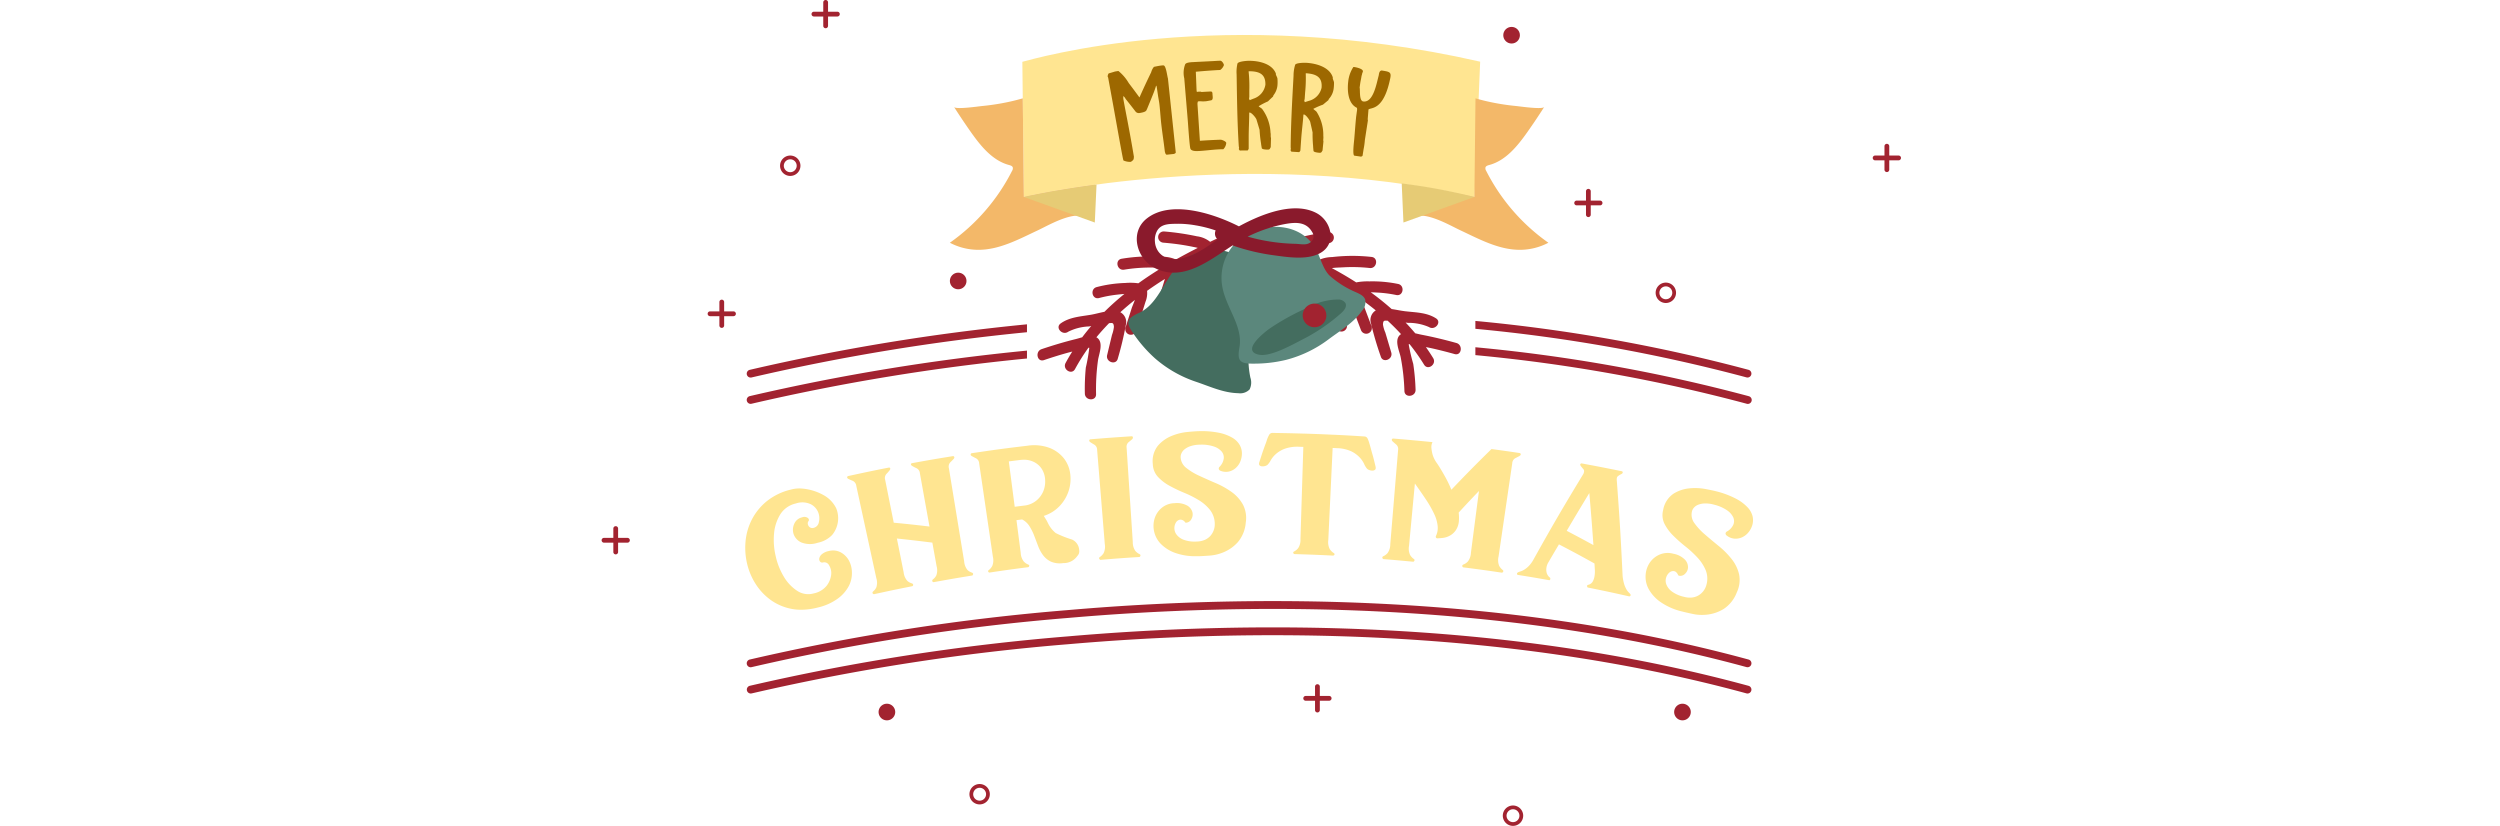 <svg xmlns="http://www.w3.org/2000/svg" xmlns:xlink="http://www.w3.org/1999/xlink" width="365.009" height="120.582" viewBox="0 0 365.009 120.582"><defs><style>.a{opacity:0.8;}.b{fill:#fff;}.c,.h{fill:#ffe591;}.c{stroke:rgba(0,0,0,0);stroke-miterlimit:10;}.d{fill:#a22330;}.e{fill:#446d5f;}.f{fill:#5b877c;}.g{fill:#8a1a2c;}.i{fill:#f3b869;}.j{fill:#e6cb75;}.k{fill:#9d6800;}.l{filter:url(#a);}</style><filter id="a" x="99.308" y="53.45" width="166.138" height="45.822" filterUnits="userSpaceOnUse"><feOffset dy="3" input="SourceAlpha"/><feGaussianBlur stdDeviation="3" result="b"/><feFlood flood-opacity="0.161"/><feComposite operator="in" in2="b"/><feComposite in="SourceGraphic"/></filter></defs><g transform="translate(-770 -117.418)"><g class="a" transform="translate(498.883 78.384)"><g transform="translate(555.118 90.392)"><path class="b" d="M599.71,106.308a8.368,8.368,0,0,0-1.353-.855c-.189-.1-.378-.2-.564-.316a7.43,7.43,0,0,1-1.678-1.381,6.513,6.513,0,0,1-.4-1.069c-.223-.836.344-2.609,1.462-1.64a1.444,1.444,0,0,1,.431,1.1.657.657,0,0,0,.053.359c.157.257.566.115.766-.11a2.063,2.063,0,0,0,.416-1.721,4.628,4.628,0,0,0-.73-1.667,4.3,4.3,0,0,0-1.1-1.241c-1.875-1.315-5-.074-6.753.946a1.744,1.744,0,0,1-1.32.367,1.48,1.48,0,0,1-.772-.785,10.028,10.028,0,0,1-1.044-2.836.857.857,0,0,1,.032-.609.905.905,0,0,1,.636-.337q1.161-.248,2.325-.5c.931-.2,2.109-.738,1.95-1.678s-1.459-1.061-2.361-.787a11.255,11.255,0,0,1-3.127.859c-1.088,0-2.3-.846-2.128-1.92.051-.333.227-.67.117-.986-.259-.745-1.487-.31-2.111-.793-.465-.361-.448-1.139-.936-1.472-.395-.269-1.012-.157-1.307-.535-.5-.636.615-1.564.276-2.3-1.241-.089-2.454-.424-3.7-.518a9.077,9.077,0,0,0-1.905.04c-.471.062-1.188.558-1.549.507a2.678,2.678,0,0,1-.543-.2,1.608,1.608,0,0,0-1.979.872.921.921,0,0,0-.011.755.522.522,0,0,0,.651.267.624.624,0,0,0,.439.9.836.836,0,0,0,.855-.609c.435,1.01.235,2.111,1.252,2.853a.8.8,0,0,0,1.067-.055c.365.66.342,1.519.732,2.143.352.558,1.3,1.15.836,1.907a1.222,1.222,0,0,1-1.591.2,4.642,4.642,0,0,1-1.235-1.771,8.4,8.4,0,0,0-4.644-3.67,17.807,17.807,0,0,0-5.968-.81c-.465,0-1.008-.03-1.269-.414a1.338,1.338,0,0,1-.106-.95,5.92,5.92,0,0,0,.129-1.937,1.537,1.537,0,0,0-1.233-1.328c-.649-.053-1.26.759-.874,1.281-.588-.456-1.093.73-1.784,1.008-.356.144-.793.021-1.124.221-.649.386-.187,1.43.462,1.814s1.506.624,1.761,1.334a2.582,2.582,0,0,1-.2,1.606,7.916,7.916,0,0,0,2.811,8.509l-.329.35a4.332,4.332,0,0,0-6.059.424,1.047,1.047,0,0,0-.271.545,1.1,1.1,0,0,0,.594.91c1.657,1.133,3.974,1.207,5.344,2.677s1.264,3.761,2,5.639a8.618,8.618,0,0,0,6.28,4.854,13.848,13.848,0,0,0,2.017.295c.049.709.146,1.4.246,2.088.076.537.146,1.05.2,1.557l-5.654.861a3.373,3.373,0,0,1-2.094-.087.79.79,0,0,1-.337-.6c0-.019,0-.123.034-.148a.894.894,0,0,0-1-1.485,1.908,1.908,0,0,0-.825,1.693,2.548,2.548,0,0,0,1.23,2.09,3.679,3.679,0,0,0,1.875.441,9.629,9.629,0,0,0,1.383-.136l14.1-2.145c4.005-.611,8.11-1.237,12.158-2.151a.9.9,0,0,0,.312.057,1.04,1.04,0,0,0,.178-.019.88.88,0,0,0,.441-.259c1.1-.261,2.2-.541,3.286-.855a8.121,8.121,0,0,0,2.641-1.154,4.744,4.744,0,0,0,.182-7.493Zm-8.7,5.3a26.338,26.338,0,0,1,.855,2.764c-2.59.573-5.208,1.033-7.811,1.449q-.223-1.524-.524-3.034C586.018,112.386,588.508,111.981,591.007,111.609Zm-10.766,4.8-6.676,1.016c-.055-.524-.121-1.042-.193-1.547-.091-.613-.176-1.207-.225-1.791a39.43,39.43,0,0,0,4.411-.4c1.4-.189,2.8-.4,4.2-.619q.305,1.505.526,3.027Zm18.223-4.052a6.515,6.515,0,0,1-2.075.874c-.921.267-1.852.5-2.788.734a27.327,27.327,0,0,0-.791-2.618c.235-.032.469-.072.7-.1a6.748,6.748,0,0,0,1.873-.433c1.5-.673,1.905-2.145,1.905-3.636,0-.1-.015-.187-.019-.282.076.042.151.087.227.129a6.794,6.794,0,0,1,1.076.668,2.953,2.953,0,0,1-.113,4.665Z" transform="translate(-555.118 -82.581)"/></g><g transform="translate(603.151 75.616)"><path class="b" d="M610.7,87.785c-.214-.785-1.25-.887-2.047-1.048a7.339,7.339,0,0,1-2.792-1.636c-.811-.556-1.29-1.018-.641-2.1a11.678,11.678,0,0,1,1.409-1.566,4.988,4.988,0,0,0,.914-1.494,1.428,1.428,0,0,0,.015-1.294q-1.139,1.391-2.274,2.781a20,20,0,0,0,.286-5.223c-.03-.244-.119-.543-.361-.586-.291-.051-.469.3-.537.59a24.048,24.048,0,0,0-.427,5.27c-.369-.6-.9-1.084-1.3-1.648-.223-.31-1.073-.785-1.173-.049a.614.614,0,0,0,.144.4q.71,1.069,1.5,2.085a.74.74,0,0,1,.112.178.64.64,0,0,1,.036.229,5.559,5.559,0,0,1-.119,1.364.2.2,0,0,1-.227.2,3.237,3.237,0,0,1-1.886-.106A2.133,2.133,0,0,1,600.27,82.7c-.235-1.328.8-2.671.456-3.974a13.987,13.987,0,0,0-1.667,3.4q-1.588-1.766-3.326-3.392c-.276-.257-.662-.528-.993-.35a9.322,9.322,0,0,0,2.794,4.126l-2.23.068c-.255.008-.615.187-.479.405a.362.362,0,0,0,.3.121c1.04.049,2.132-.293,3.089.112,3.314,1.4,3.142,4.71,2.438,7.739-.636,2.735-2.883,3.621-5.433,3.57-2.866-.057-5.9-.6-8.634.535a18.882,18.882,0,0,1-2.957,1.277,2.437,2.437,0,0,1-2.788-1.052c-.378,2.889,2.266,4.708,1.922,7.707a4.766,4.766,0,0,1-2.429,3.727,3.254,3.254,0,0,0-1.345.851c-.46.668-.1,1.566,0,2.372a7.213,7.213,0,0,1-.611,3.237,6.927,6.927,0,0,0-.581,3.239,2.4,2.4,0,0,0,2.138,2.17,5.619,5.619,0,0,1-.721-4.733,12.938,12.938,0,0,1,2.306-4.347q1.095-1.483,2.325-2.853c.811-.9,1.854-1.839,3.057-1.687a.626.626,0,0,1,.361.138.712.712,0,0,1,.1.664,6.27,6.27,0,0,1-.8,2.032c-.469.766-1.133,1.547-.993,2.433a2.783,2.783,0,0,0,.384.931,35.6,35.6,0,0,0,3.77,5.4c.416-.579-.136-1.337-.59-1.888a8.3,8.3,0,0,1-1.7-3.549,2.337,2.337,0,0,1-.019-1.135,2.73,2.73,0,0,1,.588-.927q1.6-1.9,3.206-3.8c.677-.8,1.09-1.737,2.109-2.062a10.843,10.843,0,0,1,4.23-.235c.95.085,2.866-.11,3.3,1.025a2.574,2.574,0,0,1,.091,1.035l-.325,6.577a7.364,7.364,0,0,0,.231,2.845,2.5,2.5,0,0,0,2.058,1.761,16.007,16.007,0,0,1-.923-10.27,3.3,3.3,0,0,1,.6-1.37,3.057,3.057,0,0,1,1.994-.885,8.836,8.836,0,0,1,3.006.123q-.506,3.217-1.014,6.432c1.148-1.1.989-2.953,1.549-4.44.369-.976,1.078-1.878,1.035-2.919a.545.545,0,0,0-.081-.3.6.6,0,0,0-.3-.185c-.573-.21-2.34-.526-2.569-1.135s.8-1.74,1.016-2.289a6.86,6.86,0,0,0-.184-5.567,12.115,12.115,0,0,1-.806-1.621,1.869,1.869,0,0,1,.184-1.729,2.207,2.207,0,0,1,1.627-.656,5.906,5.906,0,0,0,1.786-.223A1.284,1.284,0,0,0,610.7,87.785Z" transform="translate(-577.759 -75.616)"/></g></g><g class="a" transform="translate(770 154)"><g transform="translate(34.672 14.776)"><path class="b" d="M556.863,106.308a8.368,8.368,0,0,1,1.353-.855c.189-.1.378-.2.564-.316a7.429,7.429,0,0,0,1.678-1.381,6.513,6.513,0,0,0,.4-1.069c.223-.836-.344-2.609-1.462-1.64a1.443,1.443,0,0,0-.431,1.1.657.657,0,0,1-.053.359c-.157.257-.566.115-.766-.11a2.063,2.063,0,0,1-.416-1.721,4.628,4.628,0,0,1,.73-1.667,4.3,4.3,0,0,1,1.1-1.241c1.875-1.315,5-.074,6.753.946a1.744,1.744,0,0,0,1.32.367,1.48,1.48,0,0,0,.772-.785,10.028,10.028,0,0,0,1.044-2.836.857.857,0,0,0-.032-.609.905.905,0,0,0-.636-.337q-1.161-.248-2.325-.5c-.931-.2-2.109-.738-1.95-1.678s1.459-1.061,2.361-.787a11.256,11.256,0,0,0,3.127.859c1.088,0,2.3-.846,2.128-1.92-.051-.333-.227-.67-.117-.986.259-.745,1.487-.31,2.111-.793.465-.361.448-1.139.936-1.472.395-.269,1.012-.157,1.307-.535.5-.636-.615-1.564-.276-2.3,1.241-.089,2.454-.424,3.7-.518a9.077,9.077,0,0,1,1.905.04c.471.062,1.188.558,1.549.507a2.68,2.68,0,0,0,.543-.2,1.608,1.608,0,0,1,1.979.872.921.921,0,0,1,.011.755.522.522,0,0,1-.651.267.624.624,0,0,1-.439.9.836.836,0,0,1-.855-.609c-.435,1.01-.235,2.111-1.252,2.853a.8.8,0,0,1-1.067-.055c-.365.66-.342,1.519-.732,2.143-.352.558-1.3,1.15-.836,1.907a1.222,1.222,0,0,0,1.591.2,4.642,4.642,0,0,0,1.235-1.771,8.406,8.406,0,0,1,4.644-3.67,17.807,17.807,0,0,1,5.968-.81c.465,0,1.008-.03,1.269-.414a1.338,1.338,0,0,0,.106-.95,5.92,5.92,0,0,1-.129-1.937,1.537,1.537,0,0,1,1.233-1.328c.649-.053,1.26.759.874,1.281.588-.456,1.093.73,1.784,1.008.356.144.793.021,1.124.221.649.386.187,1.43-.462,1.814s-1.506.624-1.761,1.334a2.582,2.582,0,0,0,.2,1.606,7.916,7.916,0,0,1-2.811,8.509l.329.35a4.333,4.333,0,0,1,6.059.424,1.047,1.047,0,0,1,.271.545,1.1,1.1,0,0,1-.594.91c-1.657,1.133-3.974,1.207-5.344,2.677s-1.264,3.761-2,5.639a8.618,8.618,0,0,1-6.28,4.854,13.848,13.848,0,0,1-2.017.295c-.049.709-.146,1.4-.246,2.088-.076.537-.146,1.05-.2,1.557l5.654.861a3.373,3.373,0,0,0,2.094-.087.79.79,0,0,0,.337-.6c0-.019,0-.123-.034-.148a.894.894,0,0,1,1-1.485,1.908,1.908,0,0,1,.825,1.693,2.548,2.548,0,0,1-1.23,2.09,3.679,3.679,0,0,1-1.875.441,9.629,9.629,0,0,1-1.383-.136l-14.1-2.145c-4.005-.611-8.11-1.237-12.158-2.151a.9.9,0,0,1-.312.057,1.04,1.04,0,0,1-.178-.019.88.88,0,0,1-.441-.259c-1.1-.261-2.2-.541-3.286-.855a8.121,8.121,0,0,1-2.641-1.154,4.744,4.744,0,0,1-.182-7.493Zm8.7,5.3a26.338,26.338,0,0,0-.855,2.764c2.59.573,5.208,1.033,7.811,1.449q.223-1.524.524-3.034C570.555,112.386,568.064,111.981,565.565,111.609Zm10.767,4.8,6.676,1.016c.055-.524.121-1.042.193-1.547.091-.613.176-1.207.225-1.791a39.43,39.43,0,0,1-4.411-.4c-1.4-.189-2.8-.4-4.2-.619q-.305,1.505-.526,3.027Zm-18.224-4.052a6.515,6.515,0,0,0,2.075.874c.921.267,1.852.5,2.788.734a27.327,27.327,0,0,1,.791-2.618c-.235-.032-.469-.072-.7-.1a6.748,6.748,0,0,1-1.873-.433c-1.5-.673-1.905-2.145-1.905-3.636,0-.1.015-.187.019-.282-.076.042-.151.087-.227.129A6.794,6.794,0,0,0,558,107.7a2.953,2.953,0,0,0,.113,4.665Z" transform="translate(-555.118 -82.581)"/></g><g transform="translate(0 0)"><path class="b" d="M577.79,87.785c.214-.785,1.25-.887,2.047-1.048a7.339,7.339,0,0,0,2.792-1.636c.811-.556,1.29-1.018.641-2.1a11.683,11.683,0,0,0-1.409-1.566,4.988,4.988,0,0,1-.914-1.494,1.428,1.428,0,0,1-.015-1.294q1.139,1.391,2.274,2.781a20,20,0,0,1-.286-5.223c.03-.244.119-.543.361-.586.291-.051.469.3.537.59a24.048,24.048,0,0,1,.427,5.27c.369-.6.9-1.084,1.3-1.648.223-.31,1.073-.785,1.173-.049a.614.614,0,0,1-.144.4q-.71,1.069-1.5,2.085a.74.74,0,0,0-.112.178.64.64,0,0,0-.036.229,5.559,5.559,0,0,0,.119,1.364.2.2,0,0,0,.227.2,3.237,3.237,0,0,0,1.886-.106,2.133,2.133,0,0,0,1.065-1.436c.235-1.328-.8-2.671-.456-3.974a13.987,13.987,0,0,1,1.667,3.4q1.588-1.766,3.326-3.392c.276-.257.662-.528.993-.35a9.322,9.322,0,0,1-2.794,4.126l2.23.068c.255.008.615.187.479.405a.362.362,0,0,1-.3.121c-1.04.049-2.132-.293-3.089.112-3.314,1.4-3.142,4.71-2.438,7.739.636,2.735,2.883,3.621,5.433,3.57,2.866-.057,5.9-.6,8.634.535a18.882,18.882,0,0,0,2.957,1.277,2.437,2.437,0,0,0,2.788-1.052c.378,2.889-2.266,4.708-1.922,7.707a4.766,4.766,0,0,0,2.429,3.727,3.254,3.254,0,0,1,1.345.851c.46.668.1,1.566,0,2.372a7.213,7.213,0,0,0,.611,3.237,6.927,6.927,0,0,1,.581,3.239,2.4,2.4,0,0,1-2.138,2.17,5.619,5.619,0,0,0,.721-4.733,12.937,12.937,0,0,0-2.306-4.347q-1.095-1.483-2.325-2.853c-.811-.9-1.854-1.839-3.057-1.687a.626.626,0,0,0-.361.138.712.712,0,0,0-.1.664,6.27,6.27,0,0,0,.8,2.032c.469.766,1.133,1.547.993,2.433a2.783,2.783,0,0,1-.384.931,35.6,35.6,0,0,1-3.77,5.4c-.416-.579.136-1.337.59-1.888a8.3,8.3,0,0,0,1.7-3.549,2.337,2.337,0,0,0,.019-1.135,2.73,2.73,0,0,0-.588-.927q-1.6-1.9-3.206-3.8c-.677-.8-1.09-1.737-2.109-2.062a10.844,10.844,0,0,0-4.23-.235c-.95.085-2.866-.11-3.3,1.025a2.574,2.574,0,0,0-.091,1.035l.325,6.577a7.364,7.364,0,0,1-.231,2.845,2.5,2.5,0,0,1-2.058,1.761,16.007,16.007,0,0,0,.923-10.27,3.3,3.3,0,0,0-.6-1.37,3.057,3.057,0,0,0-1.994-.885,8.837,8.837,0,0,0-3.006.123q.506,3.217,1.014,6.432c-1.148-1.1-.989-2.953-1.549-4.44-.369-.976-1.078-1.878-1.035-2.919a.545.545,0,0,1,.081-.3.6.6,0,0,1,.3-.185c.573-.21,2.34-.526,2.569-1.135s-.8-1.74-1.016-2.289a6.86,6.86,0,0,1,.184-5.567,12.115,12.115,0,0,0,.806-1.621,1.869,1.869,0,0,0-.184-1.729,2.207,2.207,0,0,0-1.627-.656,5.906,5.906,0,0,1-1.786-.223A1.284,1.284,0,0,1,577.79,87.785Z" transform="translate(-577.759 -75.616)"/></g></g><g transform="translate(608.854 41.92)"><g transform="translate(269.953 135.447)"><g class="l" transform="matrix(1, 0, 0, 1, -108.81, -59.95)"><path class="c" d="M-10952.456-5444.678q-1.018-.217-1.528-.351a9.277,9.277,0,0,1-3.242-1.428,5.63,5.63,0,0,1-1.706-1.909,3.742,3.742,0,0,1-.415-2.038,3.632,3.632,0,0,1,.623-1.792,3.294,3.294,0,0,1,1.423-1.155,3.029,3.029,0,0,1,1.99-.122,3.173,3.173,0,0,1,1.709.874,1.618,1.618,0,0,1,.442,1.113,1.337,1.337,0,0,1-.423.93.943.943,0,0,1-.857.3c-.114-.025-.176-.081-.184-.153-.164-.326-.367-.5-.607-.526a.855.855,0,0,0-.668.225,1.541,1.541,0,0,0-.456.724,1.52,1.52,0,0,0,.03.991,2.372,2.372,0,0,0,.776,1.013,4.7,4.7,0,0,0,1.8.8,3.108,3.108,0,0,0,1.244.095,2.4,2.4,0,0,0,.96-.354,2.507,2.507,0,0,0,.674-.643,2.519,2.519,0,0,0,.379-.776,3.337,3.337,0,0,0-.081-2.193,6.319,6.319,0,0,0-1.186-1.834,15.193,15.193,0,0,0-1.765-1.634,21.817,21.817,0,0,1-1.793-1.589,6.813,6.813,0,0,1-1.27-1.712,2.872,2.872,0,0,1-.205-2.023,3.609,3.609,0,0,1,1.483-2.372,5.289,5.289,0,0,1,2.341-.8,8.334,8.334,0,0,1,2.371.1q1.115.212,1.554.331a12.95,12.95,0,0,1,2.881,1.077,6.358,6.358,0,0,1,1.7,1.267,2.953,2.953,0,0,1,.727,1.3,2.532,2.532,0,0,1-.028,1.252,3.039,3.039,0,0,1-.564,1.083,2.566,2.566,0,0,1-.922.727,2.3,2.3,0,0,1-1.116.206,2.094,2.094,0,0,1-1.127-.44.4.4,0,0,1-.187-.3.35.35,0,0,1,.2-.306,2.121,2.121,0,0,0,.922-.966,1.353,1.353,0,0,0,0-1.1,2.613,2.613,0,0,0-.937-1.047,5.658,5.658,0,0,0-1.829-.793,4.549,4.549,0,0,0-1.464-.184,2.785,2.785,0,0,0-.964.217,1.527,1.527,0,0,0-.57.426,1.271,1.271,0,0,0-.25.457,2.069,2.069,0,0,0,.339,1.765,9.132,9.132,0,0,0,1.522,1.645q.945.818,2.041,1.709a12.172,12.172,0,0,1,1.887,1.907,5.619,5.619,0,0,1,1.077,2.216,4.2,4.2,0,0,1-.334,2.641,5,5,0,0,1-1.9,2.408,5.846,5.846,0,0,1-2.311.824,7.557,7.557,0,0,1-.9.056A6.087,6.087,0,0,1-10952.456-5444.678Zm-131.518-.729a7.718,7.718,0,0,1-3.02-1.245,8.466,8.466,0,0,1-2.228-2.3,9.577,9.577,0,0,1-1.3-3,10.1,10.1,0,0,1-.244-3.3,8.752,8.752,0,0,1,.913-3.192,8.43,8.43,0,0,1,2.165-2.678,8.879,8.879,0,0,1,3.529-1.712,4.821,4.821,0,0,1,1.258-.173,7.681,7.681,0,0,1,3.44.93,4.423,4.423,0,0,1,1.938,1.979,3.839,3.839,0,0,1-.606,3.894,4.017,4.017,0,0,1-2.1,1.13,3.485,3.485,0,0,1-2.408-.053,2.114,2.114,0,0,1-1.1-1.183,2.053,2.053,0,0,1,.07-1.5,1.609,1.609,0,0,1,1.149-.972.884.884,0,0,1,.868.1c.17.172.187.337.045.49a.519.519,0,0,0-.075.3.716.716,0,0,0,.105.348.675.675,0,0,0,.295.267.69.69,0,0,0,.481.022,1.025,1.025,0,0,0,.743-.84,2.378,2.378,0,0,0-.1-1.42,2.291,2.291,0,0,0-1.075-1.18,2.9,2.9,0,0,0-2.185-.117,3.615,3.615,0,0,0-2.288,1.609,6.326,6.326,0,0,0-.9,2.806,10.212,10.212,0,0,0,.239,3.271,9.978,9.978,0,0,0,1.194,3.012,6.264,6.264,0,0,0,1.926,2.046,2.925,2.925,0,0,0,2.422.39,3.237,3.237,0,0,0,1.918-1.144,3.246,3.246,0,0,0,.643-1.584,2.132,2.132,0,0,0-.292-1.353.787.787,0,0,0-.889-.443.4.4,0,0,1-.439-.125.554.554,0,0,1-.117-.47,1.1,1.1,0,0,1,.359-.587,2.171,2.171,0,0,1,1.021-.479,2.386,2.386,0,0,1,1.723.175,2.968,2.968,0,0,1,1.2,1.164,3.768,3.768,0,0,1,.462,1.773,4.052,4.052,0,0,1-.451,1.99,5.435,5.435,0,0,1-1.586,1.82,7.982,7.982,0,0,1-2.948,1.322,9.659,9.659,0,0,1-2.4.326A7.089,7.089,0,0,1-11083.974-5445.407Zm122.224-1.837c-2.407-.548-3.61-.8-6.026-1.292-.069-.014-.108-.083-.119-.2s.056-.187.2-.206a1.011,1.011,0,0,0,.612-.457,2.315,2.315,0,0,0,.272-.793,4.233,4.233,0,0,0,.048-.946c-.02-.32-.036-.624-.053-.91-2.055-1.139-3.093-1.7-5.188-2.789-.648,1.091-.972,1.639-1.609,2.736a2.153,2.153,0,0,0-.239.854,1.8,1.8,0,0,0,.069.61,1.376,1.376,0,0,0,.215.409,1.26,1.26,0,0,0,.2.208.232.232,0,0,1,.092.281c-.039.1-.095.142-.164.128-1.814-.323-2.722-.476-4.54-.765a.166.166,0,0,1-.152-.165c-.009-.095.063-.175.217-.245a2.78,2.78,0,0,1,.34-.12,2.478,2.478,0,0,0,.522-.25,3.706,3.706,0,0,0,.663-.54,4.467,4.467,0,0,0,.727-1.038c2.794-5,4.239-7.476,7.229-12.4.131-.306.134-.526.008-.668s-.239-.292-.342-.415c-.114-.142-.164-.253-.111-.34a.184.184,0,0,1,.191-.1c.3.053.445.081.741.137,2.04.381,3.059.584,5.1,1a.177.177,0,0,1,.156.175c.006.094-.081.184-.248.264a2.173,2.173,0,0,0-.512.337c-.111.108-.142.356-.095.74.409,5.514.576,8.27.835,13.772a6.472,6.472,0,0,0,.236,1.222,3.879,3.879,0,0,0,.313.727,2.086,2.086,0,0,0,.289.4c.086.089.161.165.22.226.117.123.147.223.092.306a.19.19,0,0,1-.154.1A.15.15,0,0,1-10961.75-5447.244Zm-9.121-9.575c1.572.824,2.352,1.241,3.9,2.087-.217-3.037-.334-4.557-.6-7.6C-10968.909-5460.131-10969.568-5459.029-10970.871-5456.819Zm-101.328,9.138c-.067-.089-.031-.214.108-.326a1.662,1.662,0,0,0,.42-.551,2.183,2.183,0,0,0,0-1.347c-1.169-5.386-1.753-8.078-2.922-13.466a.937.937,0,0,0-.484-.727c-.242-.1-.448-.192-.618-.273s-.251-.167-.234-.267a.193.193,0,0,1,.137-.173c.34-.072.507-.111.847-.184,1.694-.367,2.541-.545,4.238-.885l.85-.167a.176.176,0,0,1,.211.1c.042.086-.011.2-.122.342a5.651,5.651,0,0,1-.439.493.9.9,0,0,0-.17.863c.5,2.5.749,3.75,1.25,6.246,2.1.2,3.14.314,5.219.56-.56-3.109-.841-4.662-1.4-7.769a.894.894,0,0,0-.476-.74,6.371,6.371,0,0,1-.588-.3c-.155-.089-.247-.176-.242-.273a.175.175,0,0,1,.162-.17c.34-.061.509-.095.852-.156,1.7-.306,2.553-.454,4.259-.732l.854-.139a.181.181,0,0,1,.187.111q.079.125-.117.334c-.128.136-.286.3-.473.479a.934.934,0,0,0-.182.854c.891,5.439,1.336,8.159,2.229,13.6a2.183,2.183,0,0,0,.49,1.252,1.7,1.7,0,0,0,.593.362c.17.05.251.15.22.261s-.078.17-.147.181l-.8.131c-1.6.262-2.394.4-3.983.685l-.8.145a.2.2,0,0,1-.217-.117c-.056-.1-.009-.22.137-.326a1.7,1.7,0,0,0,.439-.537,2.2,2.2,0,0,0,.042-1.344c-.248-1.378-.37-2.065-.621-3.443-2.062-.259-3.1-.381-5.18-.6.4,1.981.6,2.973.993,4.954a2.189,2.189,0,0,0,.537,1.236,1.7,1.7,0,0,0,.6.34c.173.044.262.142.248.25a.2.2,0,0,1-.162.189c-.314.064-.476.094-.793.159-1.587.317-2.377.484-3.961.827-.317.069-.476.1-.79.172a.144.144,0,0,1-.031,0A.236.236,0,0,1-11072.2-5447.681Zm91.854-3.025-.8-.12c-1.6-.234-2.4-.342-4-.551-.32-.042-.481-.061-.8-.1-.095-.011-.15-.078-.17-.195s.066-.2.226-.253a1.807,1.807,0,0,0,.584-.412,2.209,2.209,0,0,0,.448-1.27c.471-3.613.7-5.417,1.175-9.029-1.2,1.255-1.79,1.884-2.962,3.154a6.092,6.092,0,0,1,.025,1.294,2.738,2.738,0,0,1-.468,1.319,2.5,2.5,0,0,1-.844.754,2.828,2.828,0,0,1-.971.326c-.326.044-.612.053-.813.067a.262.262,0,0,1-.239-.1.27.27,0,0,1-.008-.245,2.717,2.717,0,0,0,.247-1.47,5.4,5.4,0,0,0-.515-1.762,16.172,16.172,0,0,0-1.169-2.054q-.731-1.1-1.64-2.369c-.342,3.641-.512,5.461-.854,9.1a2.19,2.19,0,0,0,.159,1.336,1.81,1.81,0,0,0,.479.535c.142.086.206.181.147.292s-.122.162-.192.153l-.8-.075c-1.088-.1-1.634-.15-2.722-.242l-.8-.064c-.069-.006-.125-.067-.161-.187s.042-.2.2-.262a1.874,1.874,0,0,0,.565-.44,2.217,2.217,0,0,0,.387-1.289c.456-5.495.685-8.239,1.139-13.733a.882.882,0,0,0-.251-.8c-.2-.167-.367-.312-.509-.44s-.189-.236-.143-.326a.184.184,0,0,1,.179-.125l.859.069c.838.07,1.256.106,2.091.184l.821.075c.793.075,1.188.114,1.979.195a1.593,1.593,0,0,0-.161.852,5.787,5.787,0,0,0,.181.994,4.191,4.191,0,0,0,.638,1.247c.412.6.79,1.258,1.152,1.9a17.754,17.754,0,0,1,.946,1.954c2.294-2.4,3.463-3.588,5.854-5.937.641.086.96.128,1.6.217.271.039.4.058.671.094l1,.145c.34.05.512.078.852.128a.184.184,0,0,1,.147.162c.022.1-.047.192-.211.284s-.365.195-.6.314a.885.885,0,0,0-.426.724c-.8,5.453-1.2,8.181-2,13.633a2.212,2.212,0,0,0,.089,1.345,1.94,1.94,0,0,0,.451.557c.137.095.2.192.134.3s-.119.146-.182.146Zm-74.983-.142c-.064-.1,0-.189.134-.284a1.8,1.8,0,0,0,.45-.557,2.2,2.2,0,0,0,.09-1.345c-.8-5.453-1.2-8.178-2-13.633a.883.883,0,0,0-.429-.721c-.233-.12-.431-.223-.6-.314s-.237-.187-.212-.284.072-.15.145-.161c.343-.053.516-.078.857-.128,2.911-.429,4.37-.621,7.293-.968a6.477,6.477,0,0,1,3.242.328,4.949,4.949,0,0,1,2.091,1.542,4.586,4.586,0,0,1,.907,2.241,5.7,5.7,0,0,1-.22,2.458,5.837,5.837,0,0,1-1.292,2.2,5.447,5.447,0,0,1-2.346,1.478c.089.15.187.309.289.47a5.033,5.033,0,0,1,.295.543,4.281,4.281,0,0,0,1.158,1.492,15.118,15.118,0,0,0,2.383.949,1.791,1.791,0,0,1,1.041,1.534,1.093,1.093,0,0,1-.042.518,1.458,1.458,0,0,1-.256.384,2.409,2.409,0,0,1-2.032,1,3.3,3.3,0,0,1-1.807-.217,3.13,3.13,0,0,1-1.136-.932,5.557,5.557,0,0,1-.731-1.361c-.192-.512-.385-1.016-.576-1.517a7.681,7.681,0,0,0-.693-1.38,2.719,2.719,0,0,0-1.063-.966l-.821.105c.248,1.91.373,2.864.621,4.774a2.184,2.184,0,0,0,.451,1.269,1.825,1.825,0,0,0,.584.412c.159.056.239.128.206.236s-.083.167-.153.176c-2.257.287-3.382.442-5.634.782h-.017C-11055.215-5450.72-11055.273-5450.762-11055.329-5450.849Zm4.59-16.305c-.638.078-.955.12-1.59.2.346,2.65.519,3.975.863,6.625.549-.07.821-.106,1.369-.172a3.343,3.343,0,0,0,1.779-.724,3.467,3.467,0,0,0,1.019-1.355,3.72,3.72,0,0,0,.275-1.65,3.267,3.267,0,0,0-.454-1.567,2.862,2.862,0,0,0-1.244-1.1,3.219,3.219,0,0,0-1.422-.3A4.8,4.8,0,0,0-11050.739-5467.154Zm11.615,14.413c-.056-.114.009-.206.15-.292a1.814,1.814,0,0,0,.487-.526,2.2,2.2,0,0,0,.172-1.336c-.447-5.495-.67-8.239-1.118-13.734a.891.891,0,0,0-.379-.751c-.223-.131-.415-.248-.573-.351s-.223-.2-.2-.295.081-.147.156-.153c.345-.03.518-.042.86-.072,1.733-.139,2.6-.2,4.336-.317l.86-.056c.075,0,.128.042.159.131a.324.324,0,0,1-.131.32c-.131.125-.314.267-.516.431a.9.9,0,0,0-.267.8c.358,5.5.537,8.25.9,13.753a2.192,2.192,0,0,0,.368,1.294,1.785,1.785,0,0,0,.554.448c.156.067.233.15.194.267s-.094.178-.167.184l-.8.05c-1.623.106-2.434.167-4.056.3-.32.025-.481.039-.8.067h-.01C-11039.011-5452.585-11039.071-5452.638-11039.124-5452.741Zm11.12-.841a5.6,5.6,0,0,1-2.157-1.358,3.741,3.741,0,0,1-.963-1.842,3.7,3.7,0,0,1,.1-1.893,3.3,3.3,0,0,1,1.038-1.508,3.013,3.013,0,0,1,1.862-.671,3.147,3.147,0,0,1,1.873.365,1.621,1.621,0,0,1,.729.946,1.349,1.349,0,0,1-.147,1.01.936.936,0,0,1-.734.526c-.114.009-.189-.028-.215-.1a.816.816,0,0,0-.729-.337.859.859,0,0,0-.573.4,1.6,1.6,0,0,0-.233.824,1.537,1.537,0,0,0,.306.941,2.335,2.335,0,0,0,1.02.757,4.641,4.641,0,0,0,1.932.268,3.114,3.114,0,0,0,1.213-.256,2.391,2.391,0,0,0,.818-.607,2.547,2.547,0,0,0,.46-.807,2.38,2.38,0,0,0,.145-.849,3.33,3.33,0,0,0-.682-2.082,6.246,6.246,0,0,0-1.637-1.434,15.007,15.007,0,0,0-2.133-1.077,21.478,21.478,0,0,1-2.148-1.027,6.66,6.66,0,0,1-1.687-1.292,2.882,2.882,0,0,1-.758-1.887,3.61,3.61,0,0,1,.758-2.688,5.248,5.248,0,0,1,2.012-1.422,8.2,8.2,0,0,1,2.285-.568c.746-.07,1.272-.106,1.573-.114a12.768,12.768,0,0,1,3.039.231,6.322,6.322,0,0,1,1.974.741,2.934,2.934,0,0,1,1.05,1.052,2.539,2.539,0,0,1,.319,1.211,3.122,3.122,0,0,1-.236,1.194,2.582,2.582,0,0,1-.679.955,2.223,2.223,0,0,1-1,.509,2.083,2.083,0,0,1-1.194-.105.413.413,0,0,1-.259-.24.344.344,0,0,1,.105-.348,2.143,2.143,0,0,0,.607-1.186,1.351,1.351,0,0,0-.307-1.052,2.572,2.572,0,0,0-1.183-.743,5.59,5.59,0,0,0-1.96-.251,4.54,4.54,0,0,0-1.444.229,2.782,2.782,0,0,0-.86.479,1.562,1.562,0,0,0-.426.571,1.288,1.288,0,0,0-.111.506,2.077,2.077,0,0,0,.813,1.6,8.811,8.811,0,0,0,1.907,1.155c.751.351,1.559.71,2.413,1.075a12.081,12.081,0,0,1,2.327,1.305,5.588,5.588,0,0,1,1.634,1.826,4.248,4.248,0,0,1,.414,2.63,5.038,5.038,0,0,1-1.144,2.842,5.761,5.761,0,0,1-1.974,1.436,6.475,6.475,0,0,1-2.109.538q-1.031.075-1.554.092c-.133,0-.265,0-.394,0A8.7,8.7,0,0,1-11028-5453.582Zm23.008.381c-.323-.014-.484-.022-.8-.039-1.608-.075-2.413-.105-4.024-.156-.323-.011-.484-.017-.8-.025-.069,0-.128-.056-.173-.159s.031-.187.184-.256a1.823,1.823,0,0,0,.54-.467,2.193,2.193,0,0,0,.323-1.308c.167-5.383.25-8.078.418-13.461-.224-.005-.335-.011-.558-.017a5.522,5.522,0,0,0-2.165.292,4.16,4.16,0,0,0-1.312.791,3.72,3.72,0,0,0-.734.908,2.68,2.68,0,0,1-.468.651.917.917,0,0,1-.354.167,1.207,1.207,0,0,1-.459.047.515.515,0,0,1-.351-.156c-.084-.095-.089-.256-.012-.487s.162-.5.262-.81.2-.618.307-.916.2-.579.306-.846.179-.487.231-.67a4.159,4.159,0,0,1,.345-.757.563.563,0,0,1,.526-.236c1.8.028,2.7.047,4.5.1l.111,0c1.648.053,2.472.083,4.12.162l.072,0c1.812.086,2.719.136,4.528.253a.528.528,0,0,1,.471.273,4.405,4.405,0,0,1,.286.782c.062.189.128.42.2.69s.147.56.239.866.173.618.25.938.146.593.2.83.033.4-.07.481a.591.591,0,0,1-.378.128,1.24,1.24,0,0,1-.457-.083.878.878,0,0,1-.337-.2,2.7,2.7,0,0,1-.417-.687,3.723,3.723,0,0,0-.66-.96,4.215,4.215,0,0,0-1.229-.891,5.36,5.36,0,0,0-2.118-.457c-.237-.014-.356-.02-.594-.031-.253,5.383-.381,8.072-.634,13.453a2.193,2.193,0,0,0,.22,1.328,1.856,1.856,0,0,0,.5.512c.147.081.22.164.181.267a.194.194,0,0,1-.186.145Z" transform="translate(11199.62 5531.32)"/></g></g><g transform="translate(270.187 122.36)"><g transform="translate(0 40.9)"><path class="d" d="M416.344,192.924a.571.571,0,0,1-.151-.021c-36.3-9.893-73.849-9.367-98.956-7.184a320.438,320.438,0,0,0-46.28,7.186.572.572,0,1,1-.283-1.108,321.434,321.434,0,0,1,46.44-7.216c25.208-2.193,62.911-2.722,99.38,7.218a.572.572,0,0,1-.15,1.125Z" transform="translate(-270.243 -183.267)"/><g transform="translate(0 3.837)"><path class="d" d="M416.344,197.689a.605.605,0,0,1-.151-.02c-36.3-9.893-73.849-9.367-98.956-7.184a320.307,320.307,0,0,0-46.28,7.186.572.572,0,0,1-.283-1.109,321.643,321.643,0,0,1,46.44-7.215c25.208-2.194,62.911-2.722,99.38,7.218a.572.572,0,0,1-.15,1.124Z" transform="translate(-270.243 -188.032)"/></g></g><g transform="translate(0 3.837)"><g transform="translate(0 0.49)"><path class="d" d="M311.145,137.841a312.6,312.6,0,0,0-40.472,6.645.572.572,0,1,0,.283,1.108,311.47,311.47,0,0,1,40.188-6.6Z" transform="translate(-270.243 -137.841)"/></g><g transform="translate(106.369)"><path class="d" d="M442.241,144.369a240.693,240.693,0,0,0-39.881-7.136v1.15a239.417,239.417,0,0,1,39.58,7.09.572.572,0,1,0,.3-1.1Z" transform="translate(-402.36 -137.233)"/></g></g><g transform="translate(0 0.49)"><path class="d" d="M311.145,133.075a312.765,312.765,0,0,0-40.472,6.645.572.572,0,1,0,.283,1.108,311.632,311.632,0,0,1,40.188-6.6Z" transform="translate(-270.243 -133.075)"/></g><g transform="translate(106.369)"><path class="d" d="M442.241,139.6a240.611,240.611,0,0,0-39.881-7.137v1.15a239.334,239.334,0,0,1,39.58,7.091.6.6,0,0,0,.151.02.572.572,0,0,0,.15-1.124Z" transform="translate(-402.36 -132.467)"/></g></g><g transform="translate(312.623 105.918)"><g transform="translate(0 3.371)"><path class="d" d="M350.749,116.54q-1.3.587-2.592,1.209a3.814,3.814,0,0,0-1.918-.805,37.51,37.51,0,0,0-4.8-.708.82.82,0,0,0-.1,1.637c.869.074,1.734.168,2.6.3.6.093,1.2.2,1.791.326a5.586,5.586,0,0,1,.623.139q-1.611.813-3.184,1.692a4.908,4.908,0,0,0-2.17-.4,25.374,25.374,0,0,0-5.745.287c-1.043.163-.7,1.766.34,1.6a23.616,23.616,0,0,1,3.922-.312c.43,0,1.075-.03,1.6.027-1.176.717-2.325,1.473-3.436,2.273a8.6,8.6,0,0,0-1.9-.048,18.663,18.663,0,0,0-4.18.6c-1.018.262-.684,1.867.34,1.6a17.912,17.912,0,0,1,2.548-.484c.1-.011.6-.072,1.155-.116a38.824,38.824,0,0,0-2.916,2.609c-.69.133-1.378.329-1.976.431-1.536.26-3.118.341-4.414,1.267-.856.612.252,1.821,1.1,1.212a7.406,7.406,0,0,1,3.027-.771c.109-.018.222-.04.337-.064q-.685.8-1.321,1.646c-.326.089-.639.188-.911.255-1.694.419-3.364.92-5.017,1.478-.988.333-.659,1.94.34,1.6,1.1-.372,2.209-.722,3.33-1.035.269-.075.539-.142.809-.213-.339.539-.665,1.093-.973,1.662-.5.922.87,1.822,1.374.894a29.4,29.4,0,0,1,1.955-3.114c.066,0,.118,0,.13.016a26.953,26.953,0,0,1-.51,2.889,31.616,31.616,0,0,0-.139,3.786c.02,1.049,1.657,1.154,1.637.1a31.06,31.06,0,0,1,.279-4.945c.132-.93.874-2.612-.143-3.319-.029-.02-.062-.029-.092-.047.588-.721,1.211-1.406,1.854-2.07.439-.018.661-.148.708.544a4.807,4.807,0,0,1-.282,1.175q-.354,1.47-.706,2.939c-.246,1.02,1.309,1.542,1.555.516a46.571,46.571,0,0,0,1.17-4.91,1.632,1.632,0,0,0-.8-1.858q1.03-.935,2.125-1.8c-.171.481-.407,1.019-.46,1.184l-.911,2.862a.82.82,0,0,0,1.555.516c.456-1.432.922-2.859,1.366-4.294a3.356,3.356,0,0,0,.23-1.595c.848-.6,1.712-1.181,2.6-1.733q-1.011,3.332-2.163,6.619a.82.82,0,0,0,1.556.516q1.028-2.932,1.951-5.9a16.537,16.537,0,0,0,.823-2.515q1.514-.859,3.072-1.649a12.466,12.466,0,0,1-2.076,4.214.82.82,0,0,0,1.374.894A17.649,17.649,0,0,0,348,121.585a9.608,9.608,0,0,0,.631-2.249q1.429-.688,2.869-1.341C352.464,117.561,351.71,116.106,350.749,116.54Z" transform="translate(-322.952 -116.233)"/></g><g transform="translate(31.936 3.443)"><path class="d" d="M363.773,117.133c.886.345,1.77.7,2.653,1.068a3.812,3.812,0,0,1,1.872-.906,37.571,37.571,0,0,1,4.761-.964.82.82,0,0,1,.186,1.629c-.864.121-1.723.261-2.577.44-.593.124-1.186.26-1.771.421a5.574,5.574,0,0,0-.614.172q1.652.725,3.27,1.52a4.893,4.893,0,0,1,2.145-.52,25.314,25.314,0,0,1,5.753-.02c1.051.106.794,1.725-.253,1.619a23.6,23.6,0,0,0-3.933-.1c-.429.028-1.076.028-1.6.113,1.212.654,2.4,1.346,3.552,2.086a8.619,8.619,0,0,1,1.9-.149,18.681,18.681,0,0,1,4.207.373c1.031.207.783,1.828-.254,1.619a17.834,17.834,0,0,0-2.571-.347c-.1-.006-.6-.039-1.159-.055q1.587,1.151,3.051,2.45c.7.1,1.393.255,2,.324,1.547.178,3.132.175,4.474,1.03.888.565-.154,1.832-1.035,1.27a7.411,7.411,0,0,0-3.064-.609c-.11-.012-.224-.028-.339-.046q.726.761,1.407,1.572c.331.072.649.154.923.207,1.713.328,3.408.739,5.088,1.208,1,.279.762,1.9-.254,1.619-1.12-.312-2.245-.6-3.381-.855-.272-.06-.546-.113-.819-.169.367.521.722,1.056,1.06,1.608.549.894-.771,1.866-1.324.965a29.467,29.467,0,0,0-2.118-3c-.067,0-.118,0-.13.023a27.012,27.012,0,0,0,.664,2.857,31.693,31.693,0,0,1,.341,3.774c.036,1.048-1.593,1.241-1.629.186a31,31,0,0,0-.544-4.923c-.181-.922-1.013-2.562-.034-3.324.028-.022.06-.031.089-.051-.626-.689-1.285-1.339-1.962-1.968-.44,0-.668-.113-.678.581a4.784,4.784,0,0,0,.345,1.159l.862,2.9c.3,1.006-1.225,1.609-1.526.6a46.7,46.7,0,0,1-1.431-4.84,1.632,1.632,0,0,1,.7-1.9q-1.078-.879-2.218-1.683c.2.471.461,1,.523,1.158l1.063,2.81a.82.82,0,0,1-1.527.6c-.531-1.4-1.072-2.806-1.593-4.214A3.351,3.351,0,0,1,376,124.86c-.878-.555-1.774-1.088-2.689-1.591q1.188,3.273,2.514,6.493a.82.82,0,0,1-1.526.6q-1.184-2.873-2.263-5.786a16.543,16.543,0,0,1-.956-2.468q-1.558-.777-3.155-1.482a12.448,12.448,0,0,0,2.3,4.1.82.82,0,0,1-1.324.965,17.671,17.671,0,0,1-2.117-3.665,9.609,9.609,0,0,1-.75-2.211q-1.464-.612-2.937-1.186C362.116,118.245,362.791,116.75,363.773,117.133Z" transform="translate(-362.618 -116.322)"/></g><g transform="translate(13.266 6.052)"><path class="e" d="M359.326,129.389c1.816-4.589-2.351-9.472-6.861-9.808a7.4,7.4,0,0,0-5.847,2.36c-2.041,2.192-2.914,5.607-5.644,6.838-1.824.822-1.935,1.4-.845,2.957a19.765,19.765,0,0,0,3.193,3.675,17.635,17.635,0,0,0,5.946,3.407c2.042.684,4.03,1.638,6.215,1.68a1.921,1.921,0,0,0,1.649-.55,2.265,2.265,0,0,0,.114-1.725,13.9,13.9,0,0,1-.172-4.583C357.382,132.118,358.756,130.829,359.326,129.389Z" transform="translate(-339.429 -119.562)"/></g><g transform="translate(26.874 2.705)"><path class="f" d="M369.844,118.222c-2.752-4.1-9.136-3.429-11.969.1a7.394,7.394,0,0,0-1.368,6.154c.65,2.923,2.969,5.578,2.436,8.525-.356,1.969.062,2.39,1.959,2.371a19.764,19.764,0,0,0,4.836-.548,17.637,17.637,0,0,0,6.177-2.97c1.72-1.295,3.633-2.391,4.906-4.169a1.922,1.922,0,0,0,.481-1.67c-.2-.56-.818-.825-1.358-1.072a13.907,13.907,0,0,1-3.873-2.454C370.991,121.371,370.709,119.509,369.844,118.222Z" transform="translate(-356.331 -115.405)"/><g transform="translate(4.456 10.599)"><path class="e" d="M374.871,130.569a26.557,26.557,0,0,1-5.565,3.8c-1.487.76-4.725,2.619-6.445,2.262-2.658-.552.755-3.229,1.585-3.824a34.593,34.593,0,0,1,5.575-3.063,9.3,9.3,0,0,1,4.393-1.167,1.226,1.226,0,0,1,1.089.531C375.749,129.624,375.3,130.189,374.871,130.569Z" transform="translate(-361.866 -128.57)"/></g><g transform="translate(11.85 11.199)"><path class="d" d="M374.5,131.042a1.727,1.727,0,1,1-1.727-1.727A1.727,1.727,0,0,1,374.5,131.042Z" transform="translate(-371.049 -129.315)"/></g></g><g transform="translate(14.498)"><path class="g" d="M356.427,114.969c-3.554-1.931-10.33-4.362-14.017-1.432-2.556,2.031-1.468,5.884,1.2,7.232,4.83,2.44,9.354-2.464,13.273-4.456a21.03,21.03,0,0,1,5.591-1.953c1.515-.282,3.176-.451,4.084,1.138a1.121,1.121,0,0,1,.09,1.138c-.644.983-1.652.593-2.636.585a27.725,27.725,0,0,1-10.5-2.358c-1.13-.474-1.624,1.37-.507,1.84a30.094,30.094,0,0,0,7.694,2.159c2.087.279,5.076.815,7.05-.293,2.471-1.387,1.63-4.7-.588-5.852-4.142-2.145-10.586,1.335-14.007,3.6-1.081.715-2.116,1.518-3.266,2.123-1.679.885-4.366,1.8-5.77-.075a2.774,2.774,0,0,1-.51-1.452,2.737,2.737,0,0,1,.336-1.616c.633-1.056,1.9-.973,2.974-1a14.667,14.667,0,0,1,2.64.232,18.319,18.319,0,0,1,5.909,2.085C356.543,117.2,357.507,115.556,356.427,114.969Z" transform="translate(-340.959 -112.046)"/></g></g><g transform="translate(299.83 80.604)"><g transform="translate(10.583)"><path class="h" d="M386.235,104.276c-33.229-7.565-65.486-.1-65.807-.02l-.221-19.735c1.5-.357,29.07-8.62,66.843-.019Z" transform="translate(-320.207 -80.604)"/></g><g transform="translate(0 9.249)"><path class="i" d="M317.867,106.495l-.162-14.4c-.476.135-.954.264-1.437.378a33.654,33.654,0,0,1-4.475.74c-.511.049-3.866.544-4.121.142q1.2,1.883,2.484,3.7c1.437,2.031,3.135,4.125,5.538,4.771.22.06.477.135.552.35a.662.662,0,0,1-.1.5,28.68,28.68,0,0,1-9.084,10.5,8.941,8.941,0,0,0,4.06,1.035c3.118.036,5.99-1.538,8.813-2.862,1.838-.862,6.122-3.455,7.783-1.314a10.113,10.113,0,0,1,.374-2.175,20.613,20.613,0,0,0,.136-2.57c0-.192-.014-.382-.022-.573C321.839,105.574,317.977,106.468,317.867,106.495Z" transform="translate(-307.062 -92.091)"/><g transform="translate(10.805 12.586)"><path class="j" d="M320.482,109.541l10.356,3.733.255-5.55C324.566,108.6,320.593,109.515,320.482,109.541Z" transform="translate(-320.482 -107.724)"/></g></g><g transform="translate(65.969 9.249)"><g transform="translate(0.25)"><path class="i" d="M399.672,106.495l.161-14.4c.477.135.955.264,1.437.378a33.646,33.646,0,0,0,4.476.74c.511.049,3.865.544,4.121.142q-1.2,1.883-2.485,3.7c-1.437,2.031-3.135,4.125-5.538,4.771-.22.06-.477.135-.552.35a.663.663,0,0,0,.1.5,28.67,28.67,0,0,0,9.083,10.5,8.939,8.939,0,0,1-4.06,1.035c-3.117.036-5.99-1.538-8.813-2.862-1.838-.862-6.122-3.455-7.783-1.314a10.112,10.112,0,0,0-.373-2.175,20.767,20.767,0,0,1-.137-2.57c0-.192.015-.382.022-.573C395.7,105.574,399.561,106.468,399.672,106.495Z" transform="translate(-389.309 -92.091)"/></g><g transform="translate(0 12.425)"><path class="j" d="M399.611,109.5l-10.357,3.733L389,107.524A89.672,89.672,0,0,1,399.611,109.5Z" transform="translate(-388.999 -107.524)"/></g></g></g><g transform="translate(322.867 84.36)"><g transform="translate(0 0.685)"><path class="k" d="M337.881,99.6c-.518-2.654-1-5.581-2.134-11.692,0-.019-.067-.142-.071-.16a.8.8,0,0,1,.156-.465c.126-.022.8-.231.924-.27l.483-.079a6.39,6.39,0,0,1,1.51,1.761c.506.663,1.044,1.383,1.556,2.089l.021,0c.656-1.471,1-2.2,1.705-3.667a2.138,2.138,0,0,1,.4-.784c.5-.1.772-.163,1.215-.21.022,0,.171,0,.213,0,.353.115.493,1.5.617,1.9.461,4.332.689,6.5,1.145,10.83-.029.1-.228.192-.3.2-.414.043-.621.065-1.035.111a.427.427,0,0,1-.147-.115,2.6,2.6,0,0,1-.118-.365c-.154-1.343-.355-2.586-.51-3.929-.111-.97-.165-1.965-.276-2.935-.054-.467-.159-.937-.22-1.374-.048-.345-.183-1.226-.185-1.246l-.079-.142c-.026.136-.275.845-.339,1-.125.337-.74,1.832-.972,2.393a1.015,1.015,0,0,0-.063.141c-.076.2-.225.358-1.09.49a.626.626,0,0,1-.516-.191c-.583-.758-.878-1.134-1.478-1.884a.928.928,0,0,0-.334-.4c-.011.059.006.3,0,.362l.006.037c.184,1.15.94,4.755,1.541,8.442a3.152,3.152,0,0,1-.038.367.97.97,0,0,1-.436.394l-.018,0a2.388,2.388,0,0,1-1.034-.207C337.96,99.95,337.894,99.676,337.881,99.6Z" transform="translate(-335.674 -86.12)"/></g><g transform="translate(11.099 0)"><path class="k" d="M350.073,94.17l-.019-.243c-.06-.749-.482-5.762-.507-6.081a3.49,3.49,0,0,1,.133-2.045c.129-.254.7-.3,1.06-.322l.064,0,.105-.007c.361-.024,3.241-.156,3.474-.184.021,0,.363-.015.424-.015.246,0,.523.452.528.64a1.458,1.458,0,0,1-.544.713l-.335.012c-1.29.08-1.934.128-3.221.242.041,1.013.062,1.52.1,2.533l.023.356.065.052a2.3,2.3,0,0,1,.51-.032c.04,0,.126.048.146.048.523-.031.783-.046,1.306-.071.266-.013.275.194.283.381l0,.039c.012.262.151.812-.223.874-.138.023-.66.128-.742.133l-.282.015c-.262.015-.507-.027-.75-.011l-.04,0-.118.064c-.017.114-.025.171-.042.286.143,2.166.214,3.248.357,5.414,1.2-.079,1.8-.11,3.008-.156.211-.008.833.253.841.477a1.493,1.493,0,0,1-.427.916c-1.137,0-2.247.171-3.381.246l-.132.01-.057,0c-.452.031-1.127.023-1.244-.36C350.306,97.64,350.12,94.75,350.073,94.17Z" transform="translate(-349.46 -85.269)"/></g><g transform="translate(18.828 0.02)"><path class="k" d="M362.632,97.38a18.626,18.626,0,0,1-.22-2.012c-.178-.6-.269-.906-.452-1.508-.076-.245-.706-1.018-1-1.019-.08,0-.06.151-.06.151,0,1.014-.077,2.4-.076,3.417v1.727s-.114.245-.17.245c-.438,0-.658,0-1.1.008-.075,0-.172-.185-.173-.242l.036-.113v-.056c0-.037-.04-.188-.041-.244-.2-3.133-.25-6.343-.3-9.5,0-.319-.01-.619-.014-.939a5.394,5.394,0,0,1,.123-1.6c.107-.311,1.308-.407,1.689-.407,1.547,0,3.385.459,3.923,1.867-.049.205.206.506.225.741a6.062,6.062,0,0,1,.013.808,2.736,2.736,0,0,1-.606,1.633c0,.019-.024.112-.024.112-.022.036-.043.093-.064.092-.284.27-.425.4-.705.675a10.163,10.163,0,0,0-1.359.709c.138.151.377.249.514.4a6.294,6.294,0,0,1,1.22,3.464c.07.246-.015.526.073.773-.015.533-.023.8-.039,1.332-.14.239-.125.37-.465.362h-.019c-.151,0-.8-.018-.828-.224C362.717,97.927,362.63,97.474,362.632,97.38Zm-1.654-6.341a.645.645,0,0,0,.121-.056c.1-.037.385-.149.425-.167a2.539,2.539,0,0,0,1.74-2.043c.031-1.483-.8-1.957-2.366-1.958-.042,0-.084,0-.084.038a20.412,20.412,0,0,1,.1,2.778v.92c0,.037-.04.262-.04.262A1.09,1.09,0,0,0,360.978,91.039Z" transform="translate(-359.06 -85.294)"/></g><g transform="translate(26.702 0.306)"><path class="k" d="M372.138,97.839a18.33,18.33,0,0,1-.079-2.022c-.136-.615-.205-.922-.345-1.536-.06-.25-.634-1.066-.931-1.087-.079-.006-.07.146-.07.146-.071,1.011-.246,2.392-.316,3.4-.018.262-.1,1.461-.119,1.723,0,0-.13.237-.188.233-.437-.03-.656-.043-1.093-.069-.076,0-.159-.2-.156-.254l.044-.109v-.019l0-.038c0-.037-.027-.189-.024-.246.024-3.139.195-6.344.368-9.494l.051-.938a5.408,5.408,0,0,1,.235-1.585c.129-.3,1.333-.313,1.714-.287,1.544.109,3.348.695,3.786,2.137-.063.2.17.52.172.755a6.089,6.089,0,0,1-.043.807,2.734,2.734,0,0,1-.72,1.587c0,.019-.032.109-.032.109-.023.035-.049.089-.069.088-.3.249-.452.374-.752.624a10.241,10.241,0,0,0-1.407.611c.127.161.358.275.485.437a6.286,6.286,0,0,1,.975,3.541c.053.25-.052.523.02.776l-.133,1.326c-.156.229-.15.361-.489.329l-.019,0c-.151-.014-.793-.074-.812-.282C372.184,98.389,372.13,97.932,372.138,97.839ZM370.93,91.4a.64.64,0,0,0,.125-.048c.1-.03.395-.122.436-.137a2.541,2.541,0,0,0,1.88-1.916c.134-1.477-.659-2.009-2.225-2.119-.042,0-.083-.006-.086.032a20.4,20.4,0,0,1-.091,2.778c-.009.131-.063.9-.064.918,0,.038-.059.26-.059.26A1.1,1.1,0,0,0,370.93,91.4Z" transform="translate(-368.84 -85.649)"/></g><g transform="translate(35.07 0.92)"><path class="k" d="M379.29,88.52a4.8,4.8,0,0,1,.7-2.031c.033-.091.118-.081.2-.069.232.03,1.3.25,1.241.64-.018.13-.094.214-.109.326-.02.149-.081.273-.1.4-.052.372-.138.682-.189,1.054-.01.074-.069.5-.08.576.1.318-.1,1.936.524,2.027,1.494.217,1.957-2.7,2.253-3.757.06-.238.05-.716.445-.766l.295.048c.9.15,1.12.267.957,1.077-.968,4.822-2.842,4.23-3.182,4.577-.043.547-.064.822-.109,1.37a.864.864,0,0,0,.027.213c-.178,1.15-.267,1.725-.445,2.876a11.055,11.055,0,0,1-.193,1.376c-.023.148-.122.779-.142.909a.312.312,0,0,1-.308.123c-.353-.054-.53-.08-.883-.13-.32-.047-.053-2.076-.023-2.431.093-1.085.168-2.194.276-3.26.016-.112.124-.893.138-.985a1.336,1.336,0,0,0-.019-.306C379.186,91.733,379.145,89.694,379.29,88.52Z" transform="translate(-379.234 -86.412)"/></g></g><g transform="translate(274.468 87.425)"><g transform="translate(25.362 27.882)"><circle class="d" cx="1.214" cy="1.214" r="1.214"/></g><g transform="translate(131.111 90.819)"><path class="d" d="M440.835,203.091a1.213,1.213,0,1,1-1.213-1.213A1.213,1.213,0,0,1,440.835,203.091Z" transform="translate(-438.408 -201.878)"/></g><g transform="translate(106.161 -8)"><circle class="d" cx="1.214" cy="1.214" r="1.214"/></g><g transform="translate(14.956 90.819)"><path class="d" d="M296.564,203.091a1.214,1.214,0,1,1-1.213-1.213A1.214,1.214,0,0,1,296.564,203.091Z" transform="translate(-294.137 -201.878)"/></g><g transform="translate(0.571 10.784)"><path class="d" d="M277.757,105.447a1.488,1.488,0,1,1,1.488-1.488A1.489,1.489,0,0,1,277.757,105.447Zm0-2.427a.94.94,0,1,0,.94.94A.941.941,0,0,0,277.757,103.019Z" transform="translate(-276.27 -102.471)"/></g><g transform="translate(90.093 93.679)"><path class="d" d="M388.949,208.407a1.488,1.488,0,1,1,1.488-1.489A1.49,1.49,0,0,1,388.949,208.407Zm0-2.428a.94.94,0,1,0,.94.94A.941.941,0,0,0,388.949,205.978Z" transform="translate(-371.461 -193.431)"/></g><g transform="translate(128.409 29.335)"><path class="d" d="M436.54,128.488A1.488,1.488,0,1,1,438.028,127,1.49,1.49,0,0,1,436.54,128.488Zm0-2.427a.94.94,0,1,0,.94.94A.941.941,0,0,0,436.54,126.06Z" transform="translate(-435.052 -125.512)"/></g><g transform="translate(28.221 102.544)"><path class="d" d="M331.973,204.513a1.488,1.488,0,1,1,1.488-1.488A1.489,1.489,0,0,1,331.973,204.513Zm0-2.427a.94.94,0,1,0,.94.94A.941.941,0,0,0,331.973,202.085Z" transform="translate(-330.486 -201.537)"/></g><g transform="translate(-10 31.824)"><path class="d" d="M279.33,122.861h-1.363V121.5a.347.347,0,1,0-.695,0v1.362h-1.363a.348.348,0,1,0,0,.7h1.363v1.363a.347.347,0,0,0,.695,0v-1.363h1.363a.348.348,0,0,0,0-.7Z" transform="translate(-275.561 -121.151)"/></g><g transform="translate(5.17 -11.927)"><path class="d" d="M299.413,99.571h-1.362V98.209a.348.348,0,1,0-.7,0v1.362h-1.362a.348.348,0,1,0,0,.7h1.362v1.363a.348.348,0,1,0,.7,0v-1.363h1.362a.348.348,0,1,0,0-.7Z" transform="translate(-295.645 -97.861)"/></g><g transform="translate(160.111 9.073)"><path class="d" d="M442.176,99.571h-1.362V98.209a.348.348,0,1,0-.7,0v1.362h-1.363a.348.348,0,0,0,0,.7h1.363v1.363a.348.348,0,1,0,.7,0v-1.363h1.362a.348.348,0,0,0,0-.7Z" transform="translate(-438.408 -97.861)"/></g><g transform="translate(-25.483 64.895)"><path class="d" d="M309.782,204.925h-1.363v-1.362a.347.347,0,1,0-.695,0v1.362h-1.363a.348.348,0,0,0,0,.7h1.363v1.363a.347.347,0,0,0,.695,0v-1.363h1.363a.348.348,0,1,0,0-.7Z" transform="translate(-306.013 -203.215)"/></g><g transform="translate(116.53 15.65)"><path class="d" d="M424.066,110.225H422.7v-1.363a.347.347,0,1,0-.695,0v1.363h-1.363a.347.347,0,1,0,0,.695h1.363v1.363a.347.347,0,1,0,.695,0V110.92h1.363a.347.347,0,1,0,0-.695Z" transform="translate(-420.297 -108.514)"/></g><g transform="translate(76.971 87.974)"><path class="d" d="M357.543,202.539h-1.362v-1.362a.348.348,0,1,0-.7,0v1.362h-1.362a.348.348,0,1,0,0,.7h1.362V204.6a.348.348,0,0,0,.7,0v-1.363h1.362a.348.348,0,0,0,0-.7Z" transform="translate(-353.775 -200.829)"/></g></g></g></g></svg>
